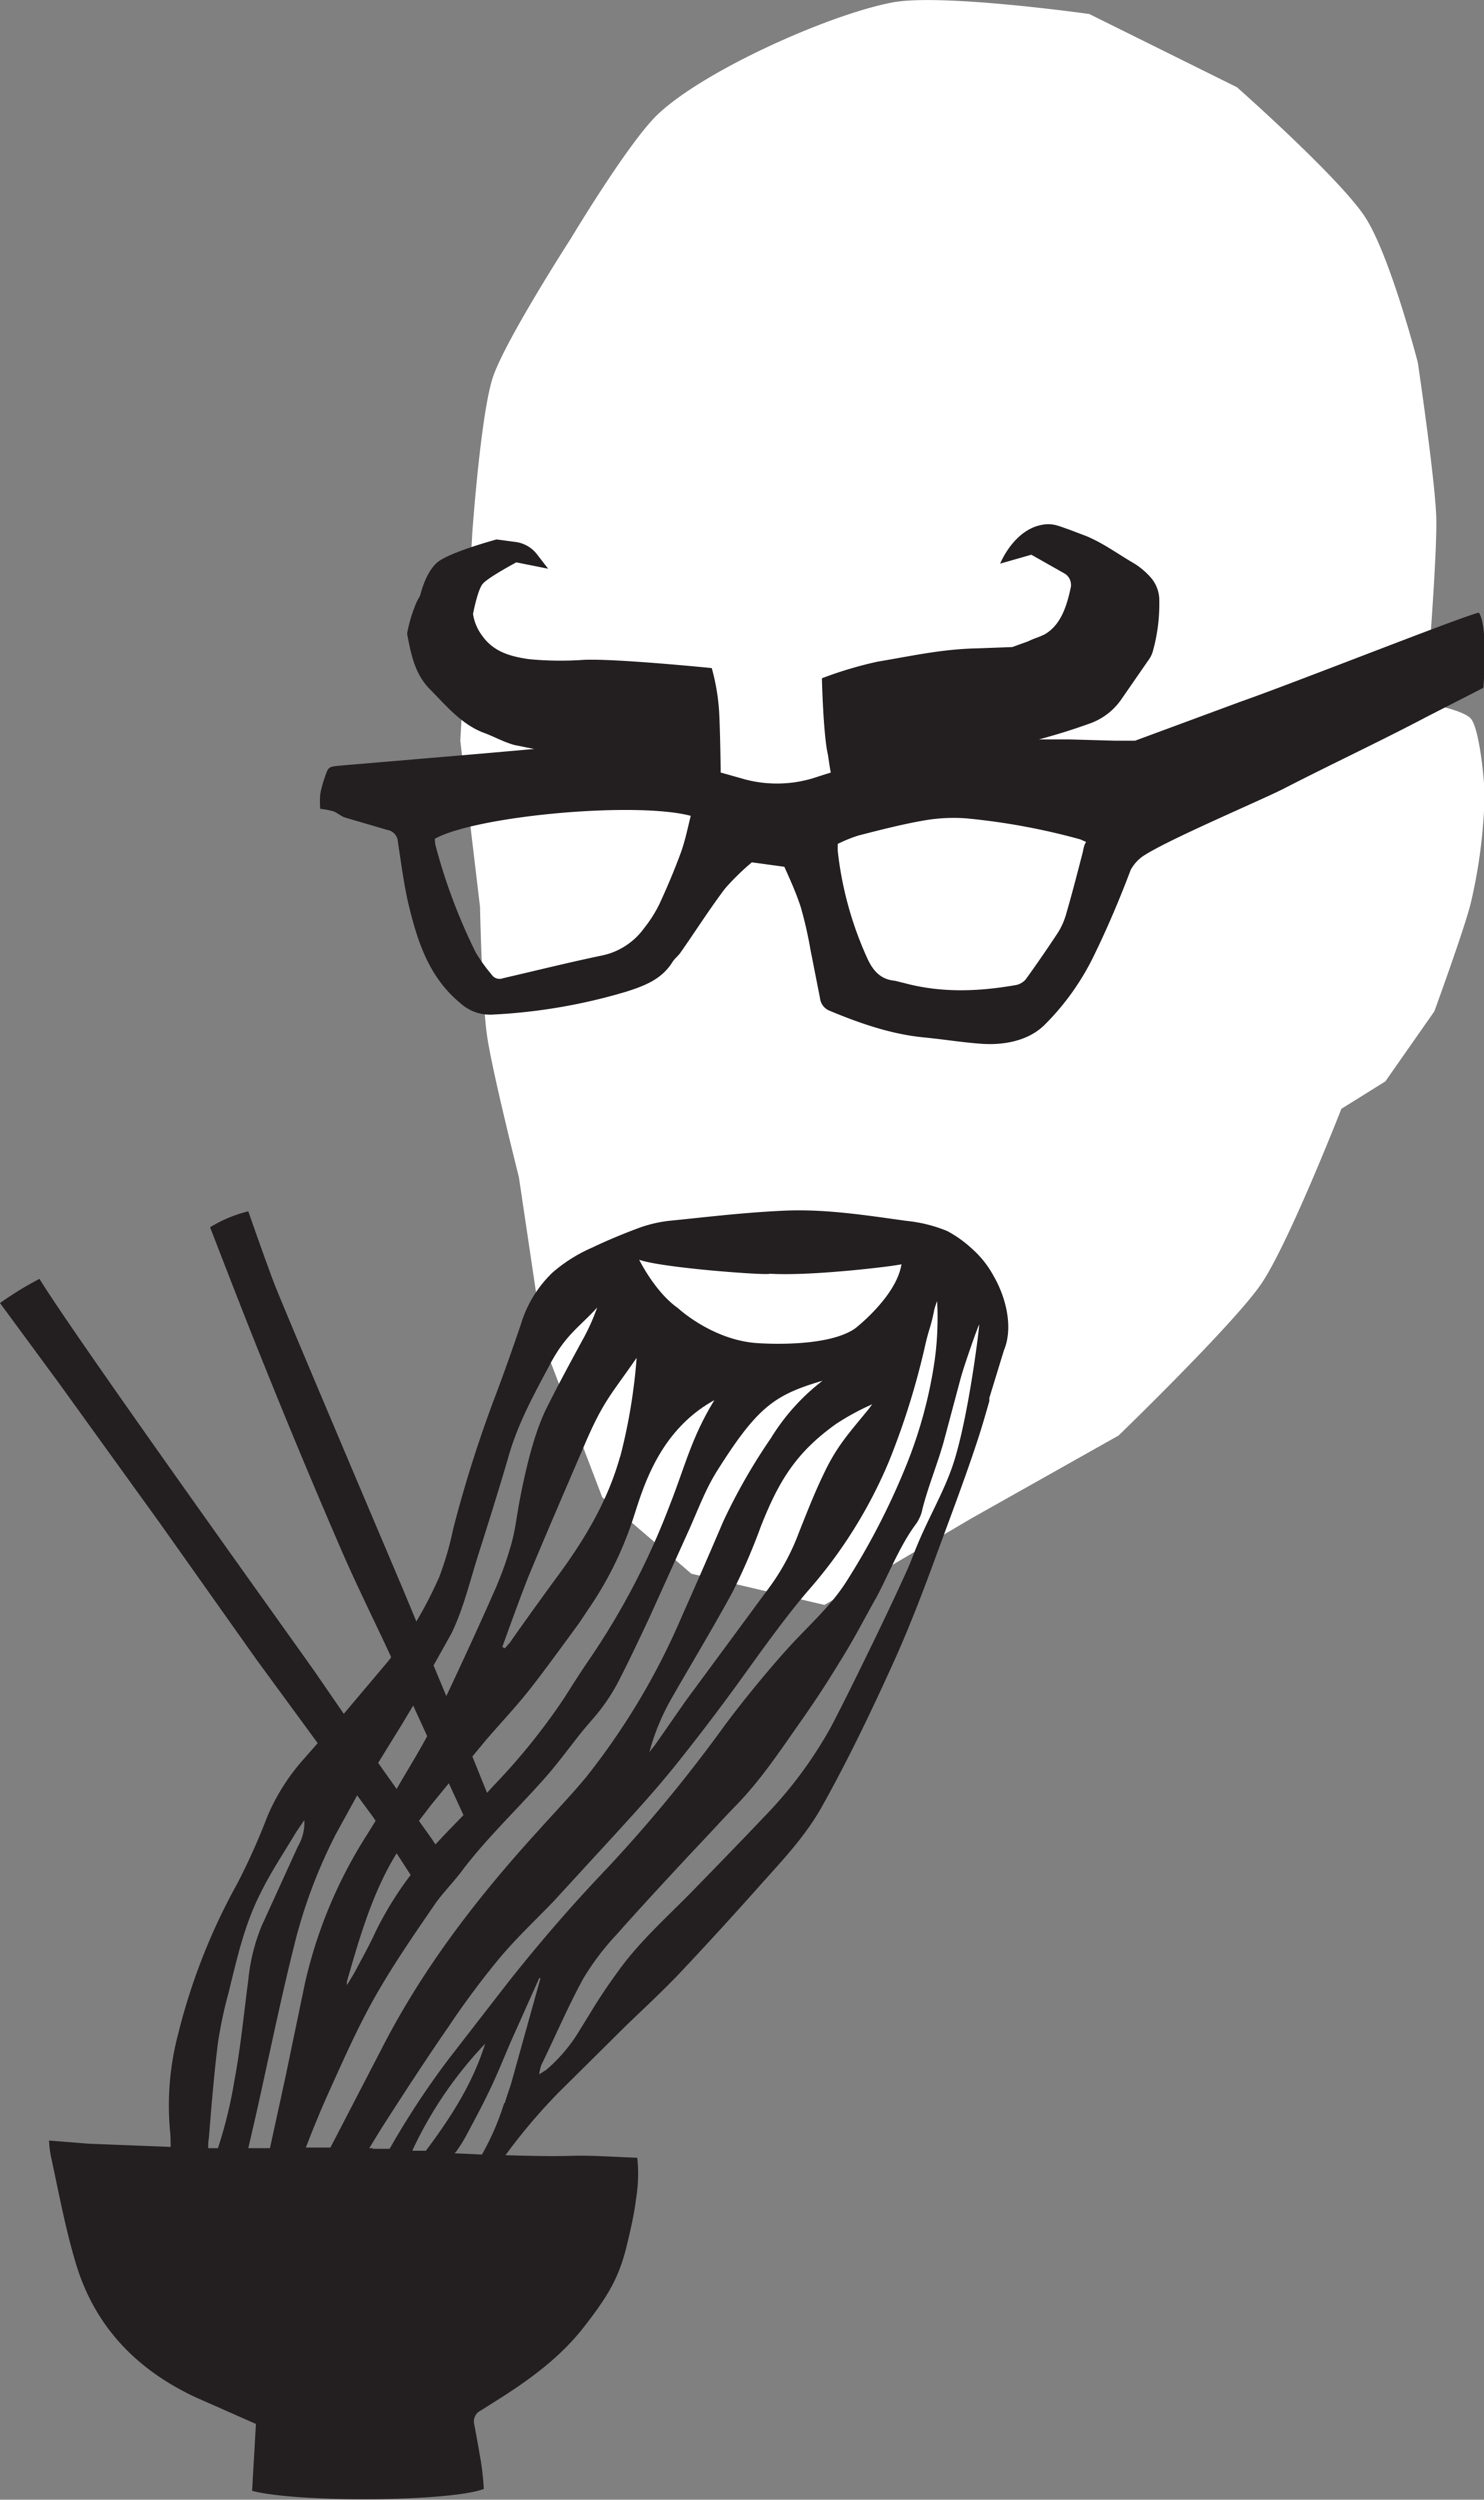<svg id="Design" xmlns="http://www.w3.org/2000/svg" width="233.1" height="392.5" viewBox="0 0 233.1 392.5"><rect x="0" y="0" width="233.1" height="392.5" fill="#808080" stroke="none"/><defs><style>.cls-1{fill:#fff;}.cls-2{fill:#231f20;}</style></defs><title>h_w_aharoni_head</title><path class="cls-1" d="M673.3,4295.6s9.4-15.7,13.9-19.7c7.4-6.8,26.6-15.4,36.5-17.3,7.6-1.5,31,1.8,31,1.8l23.2,11.5s16.3,14.4,20.2,20.5,8.2,22.7,8.2,22.7,2.7,18.2,2.9,24.3-1.7,29.2-1.7,29.2,5.8,1,7.1,2.4,2.1,8.9,2.2,11.9a82.7,82.7,0,0,1-2.2,17.2c-1.1,4.3-5.7,16.9-5.7,16.9l-7.7,11-6.9,4.3s-8.3,21.2-12.6,27.5-22.4,23.8-22.4,23.8l-23.1,13-23.1,13.6-20.9-4.9-14-12-9.2-24.1-3.9-26.2s-4.2-16.6-5-22.2-1.1-20.2-1.1-20.2l-3.1-26.1,1.9-32.8s1.3-18.4,3.2-24.2S673.3,4295.6,673.3,4295.6Z" transform="translate(-583.6 -4258.2)"/><path class="cls-2" d="M815.9,4354.4c-2.2.4-28.4,10.8-37.5,14l-16.5,6.1h-3.3l-7.1-.2h-4.7c2.6-.7,5.2-1.5,7.7-2.4a10.2,10.2,0,0,0,5.1-3.7l4.5-6.5a4.1,4.1,0,0,0,.6-1.3,27.7,27.7,0,0,0,1-7.8,5.5,5.5,0,0,0-1.6-4,11.6,11.6,0,0,0-2.3-1.9c-2.6-1.5-4.7-3.1-7.5-4.3l-2.9-1.1c-1.5-.5-2.4-1-4.1-0.7-4.5.8-6.6,6.1-6.6,6.1l4.9-1.4,5.3,3a2.1,2.1,0,0,1,.9,2.1c-0.6,2.8-1.5,5.9-4.1,7.4-1,.5-1.6.6-2.6,1.1l-2.5.9-5.4.2c-5.6.1-10.4,1.2-15.8,2.1a61.6,61.6,0,0,0-8.7,2.6s0.2,8.5.9,11.8c0.1,0.4.3,2.1,0.5,3l-1.9.6a19.6,19.6,0,0,1-12.2.3l-3.2-.9c0-1.4-.1-6.6-0.2-8.7a33.2,33.2,0,0,0-1.2-7.7s-14.9-1.5-20-1.3a52.1,52.1,0,0,1-8.7-.1c-2.8-.4-5.5-1.1-7.3-3.6a7.6,7.6,0,0,1-1.5-3.5s0.7-3.7,1.5-4.7,5.3-3.4,5.3-3.4l5,1-1.7-2.2a5.1,5.1,0,0,0-3.4-2l-3-.4s-7.4,2-9.3,3.6-2.7,5.2-2.7,5.2l-0.5.9h0a23,23,0,0,0-1.5,4.8,1.3,1.3,0,0,0,0,.6c0.6,3.1,1.2,6.1,3.6,8.5s4.9,5.5,8.5,6.8c1.6,0.6,3.2,1.5,4.8,1.9l3,0.6-7.9.7-22.4,1.9c-2,.2-2,0.1-2.6,1.9a17.8,17.8,0,0,0-.7,2.6,14.9,14.9,0,0,0,0,2.3,12.7,12.7,0,0,1,2.1.4c0.7,0.3,1.2.8,1.9,1l6.5,1.9a2,2,0,0,1,1.7,1.9c0.5,3.2.9,6.4,1.6,9.5,1.4,5.9,3.2,11.7,8.2,15.8a6.9,6.9,0,0,0,5.2,1.8,88.3,88.3,0,0,0,20.9-3.6c2.8-.9,5.5-1.9,7.2-4.6,0.3-.5.8-0.9,1.2-1.4,2.4-3.4,4.6-6.9,7.1-10.2a38.3,38.3,0,0,1,4.2-4.1l5.1,0.7c0.9,2,1.9,4.2,2.6,6.4a62.7,62.7,0,0,1,1.5,6.6c0.5,2.5,1,5.1,1.5,7.6a2.4,2.4,0,0,0,1.5,2c4.8,2,9.7,3.7,14.9,4.2,3.1,0.3,6.1.8,9.1,1s7-.3,9.7-2.9a39.8,39.8,0,0,0,7.9-11.1c2.1-4.3,4-8.8,5.7-13.3a6.2,6.2,0,0,1,2.3-2.4c4.3-2.7,19-8.9,22-10.5,7.4-3.8,14.9-7.3,22.3-11.2l8.8-4.5S817.4,4356.6,815.9,4354.4Zm-125.4,37.8c-1,2.7-2.1,5.3-3.3,7.9a20.4,20.4,0,0,1-2.4,3.8,10.9,10.9,0,0,1-6.5,4.3c-5.3,1.1-10.5,2.4-15.7,3.6a1.5,1.5,0,0,1-1.8-.6,25,25,0,0,1-2.5-3.5,88.7,88.7,0,0,1-6.3-16.8,5.8,5.8,0,0,1-.1-1c6.5-3.6,31.5-5.9,40.2-3.6C691.6,4388.3,691.2,4390.3,690.5,4392.2Zm63.1,0.1c-0.8,3.1-1.6,6.2-2.5,9.3a11.3,11.3,0,0,1-1.3,3q-2.5,3.8-5.1,7.4a2.8,2.8,0,0,1-1.7.9c-5.8,1-11.5,1.2-17.2-.3l-1.6-.4c-2.3-.2-3.5-1.6-4.4-3.6a55.2,55.2,0,0,1-4.6-16.7,10.9,10.9,0,0,1,0-1.2,23.2,23.2,0,0,1,3.2-1.3c3.5-.9,7-1.8,10.5-2.4a26.9,26.9,0,0,1,6.5-.3,103.8,103.8,0,0,1,17.9,3.3l0.9,0.4C753.8,4391,753.8,4391.6,753.6,4392.3Z" transform="translate(-583.6 -4258.2)"/><path class="cls-2" d="M739.7,4458.6a15.8,15.8,0,0,0-3.5-4.4,18.6,18.6,0,0,0-3.8-2.7,22.6,22.6,0,0,0-6.4-1.6c-6.5-.9-12.8-1.9-19.3-1.6s-12.1,1-18.1,1.6a20.8,20.8,0,0,0-4.9,1.2c-2.4.9-4.8,1.9-7.1,3a24.1,24.1,0,0,0-6.2,3.9,18.7,18.7,0,0,0-5,8.2c-1.3,3.8-2.6,7.5-4,11.2a199.5,199.5,0,0,0-6.6,20.8,50.1,50.1,0,0,1-2.2,7.6,65.4,65.4,0,0,1-3.6,7l-2.2-5.3s-18.9-44.5-20.1-47.7c-0.4-1-2-5.4-4.1-11.4a20.7,20.7,0,0,0-6,2.5c2.9,7.5,5.8,15,8.8,22.4q5.8,14.4,12,28.7c2.4,5.5,5.1,10.9,7.6,16.3v0.2l-0.4.5-7,8.3-4.2-6.1c0.1,0-37.6-52.4-43.6-62.2a52.7,52.7,0,0,0-6.2,3.8l9.2,12.5,15.8,21.9,15.3,21.6,9.6,13.1-2.1,2.4a32.6,32.6,0,0,0-5.8,9.1,104.1,104.1,0,0,1-4.7,10.5,96.3,96.3,0,0,0-9.3,23.6,44,44,0,0,0-1.3,15.2c0.1,0.9.1,1.7,0.1,2.6l-12.8-.5-6.3-.5a17.8,17.8,0,0,0,.3,2.5c1.2,5.5,2.2,11,3.8,16.4,2.9,10.1,9.5,17,18.9,21.4l9.5,4.2-0.6,10.5c7.2,1.9,31.3,1.7,36.4-.3-0.1-1.3-.2-2.6-0.4-3.9s-0.7-4.1-1.1-6.2a1.9,1.9,0,0,1,1-2.2l1.9-1.2c5.3-3.3,10.4-6.9,14.3-11.9s5.5-7.8,6.7-12.6c0.6-2.5,1.2-5,1.5-7.5a24.1,24.1,0,0,0,.2-6.5c-3.4-.1-6.9-0.4-10.3-0.3s-6.9,0-10.4-.1a90.1,90.1,0,0,1,8.4-9.9l10.6-10.5c2.7-2.6,5.5-5.2,8.1-7.9q6.6-7,13-14.2c3.5-3.9,7.1-7.7,9.7-12.4,4.3-7.7,8.1-15.7,11.7-23.7,2.2-5,4.2-10.2,6.1-15.4s4.5-12,6.5-18.1c0.7-2.1,1.3-4.2,1.9-6.3v-0.5l2.3-7.5C742.8,4466.6,741.6,4461.9,739.7,4458.6Zm-35.1-.4c6.8,0.4,20.3-1.3,20.6-1.5-0.8,5.1-7.3,10.1-7.3,10.1-4.2,2.9-13.7,2.4-15.2,2.3-7-.4-12.4-5.3-12.6-5.5-3.6-2.5-6.1-7.6-6.1-7.6C687.6,4457.3,704.3,4458.5,704.5,4458.2Zm16,20.5-0.6.8c-3.1,3.8-5,5.8-7.1,10.3-1.4,2.9-2.6,6-3.8,9a35.5,35.5,0,0,1-4.4,8.3l-13.2,17.9c-1.7,2.4-3.4,4.9-5.1,7.3l-0.8,1a36.1,36.1,0,0,1,3.7-8.8c3.1-5.4,6.3-10.7,9.3-16.2a95.6,95.6,0,0,0,4.5-10.4c2.8-7.1,5.5-11.6,11.8-16.1A37.9,37.9,0,0,1,720.6,4478.7Zm-24.7-.8c-3.7,6-4.6,10.3-7.2,16.9A115.6,115.6,0,0,1,676,4519c-1.3,1.9-2.5,3.8-3.7,5.7a99.2,99.2,0,0,1-11,13.7l-1.2,1.3-2.3-5.7,1.9-2.3c2.2-2.6,4.5-5,6.6-7.6s5.6-7.4,8.3-11.1l1.4-2.1a55.5,55.5,0,0,0,6.9-13.8C684.4,4492.7,686.7,4483,695.9,4478Zm-14.9,9c-2,7.2-5.8,13.4-10.2,19.3-2.4,3.3-4.8,6.6-7.1,9.9l-0.8.9-0.4-.2c1.3-3.6,2.6-7.2,4-10.8,2.9-7,5.9-13.9,8.9-20.9s4.2-7.9,8.2-13.7A87.8,87.8,0,0,1,681,4487Zm-26.5,27.8c1.9-3.9,2.9-8.2,4.2-12.3s3.3-10.4,4.8-15.6,4-9.7,6.5-14.4,4.6-5.8,7.4-8.9a33.1,33.1,0,0,1-2.3,5.1c-1.9,3.5-3.8,7-5.6,10.6s-3,8.4-3.9,12.7-0.9,5.9-1.7,8.8a56.2,56.2,0,0,1-2.9,7.9c-2.3,5.2-4.7,10.4-7.1,15.5l-0.2.4-2-4.8Zm-0.4,23.5,2.3,5-2.9,3-1.5,1.6-0.6-.9-2-2.8,2-2.6Zm-7.4-9.2,1.8-3,2.2,4.8c-1.5,2.8-3.2,5.5-4.8,8.3l-2.9-4.1Zm1.4,23.6a54,54,0,0,0-5.5,8.9c-1,2.2-2.2,4.3-3.3,6.4l-1.2,2a2.7,2.7,0,0,1,0-.6c1.9-6.6,3.8-13.2,7.2-19.1l0.6-1Zm-30.3,42.9h-1.5c0-.5,0-1,0.1-1.5,0.4-5,.8-9.9,1.4-14.8a67.3,67.3,0,0,1,1.7-8.1c1.3-5.3,2.5-10.7,5-15.6,1.6-3.3,3.7-6.4,5.6-9.6l1.3-1.9a7.3,7.3,0,0,1-1,4.1l-5.7,12.5a29.8,29.8,0,0,0-2.1,8.5c-0.7,5.3-1.2,10.6-2.2,15.9A70.5,70.5,0,0,1,617.8,4595.6Zm10.6-11-2.4,11h-3.4l1.2-5.2c2-8.9,3.8-17.8,6-26.6a80.2,80.2,0,0,1,6.6-17.6c1.1-2,2.2-4,3.3-6l2.5,3.4,0.4,0.6-1.3,2.1a73.3,73.3,0,0,0-9.8,23.4Zm3.2,11c1-2.6,2.1-5.3,3.2-7.8,2.4-5.3,4.7-10.6,7.5-15.6s6.1-9.8,9.4-14.6c1.4-2.1,3.3-3.9,4.8-6,3.8-4.9,8.3-9.2,12.4-13.8,1.9-2.1,3.6-4.4,5.4-6.7s2.6-3,3.8-4.6a29.4,29.4,0,0,0,2.6-4.1c1.7-3.3,3.3-6.7,4.9-10.1l6.1-13.5c1.5-3.3,2.7-6.7,4.7-9.8,6.2-9.8,8.9-11.7,16.4-13.9a33.2,33.2,0,0,0-8.1,9,91.4,91.4,0,0,0-7.5,13.1q-3.2,7.5-6.5,14.9a109.9,109.9,0,0,1-15,25.2c-2.4,2.9-5.1,5.7-7.6,8.5-9.4,10.3-17.9,21.3-24.3,33.7l-8.3,16h-3.9Zm10.7,0h-0.7l1.9-3.1c3.4-5.3,6.9-10.7,10.5-15.9,2.4-3.6,5-7.1,7.7-10.4s5.8-6.2,8.8-9.3l10.1-11c3.1-3.4,6.1-6.7,9-10.3s6.2-7.9,9.2-12,7.5-10.6,11.7-15.5a73.8,73.8,0,0,0,12.8-20.5,118.3,118.3,0,0,0,5.7-18.4c0.6-2.5.8-2.5,1.3-5,0.1-.5.3-1.1,0.5-1.6a49.1,49.1,0,0,1-.4,9.4,71.3,71.3,0,0,1-4.7,17,111.8,111.8,0,0,1-9.2,17.7c-2.3,3.6-5.4,6.4-8.3,9.5s-7.5,8.6-10.9,13.2a230.9,230.9,0,0,1-18.2,22.1q-8.7,9.1-16.5,19.1l-8.6,11.1a129.1,129.1,0,0,0-9.2,14h-2.8Zm6.1,0.3a62.8,62.8,0,0,1,11.4-16.7c-2,6.4-5.5,11.7-9.3,16.8h-2.1Zm14.4-7.4a40.8,40.8,0,0,1-3.5,8.1l-4.3-.2,0.2-.2a21.4,21.4,0,0,0,1.8-2.9c1.5-2.8,3-5.6,4.3-8.5s2.1-5,3.2-7.4l3.8-8.5h0.2l-4.6,16.5C663.6,4586.3,663.2,4587.3,662.9,4588.4ZM733,4489c-1.2,3.3-2.9,6.4-4.4,9.7s-1.6,4-2.5,6c-1.9,4.2-3.9,8.4-5.9,12.5s-4,8.2-6.1,12.2a65.7,65.7,0,0,1-10.5,14.1c-3.7,3.9-7.4,7.7-11.1,11.5s-8.2,7.8-11.5,12.3-4.3,6.4-6.3,9.6a25,25,0,0,1-5.3,6.3l-1.1.7a7.4,7.4,0,0,1,.3-1.4c2.2-4.5,4.2-9.2,6.6-13.6a40.9,40.9,0,0,1,5.3-7c3.9-4.4,8-8.8,12-13.1,2.1-2.2,4.2-4.5,6.3-6.7,4.1-4.1,7.2-8.8,10.5-13.5s4.5-6.7,6.6-10.1,3.5-6.2,5.2-9.2,3.7-8.2,6.3-11.7a6,6,0,0,0,1.1-2.5c0.9-3.5,2.3-6.9,3.3-10.4l2.7-10.1c0.6-2.2,2.8-8.4,2.9-8.4S735.6,4482,733,4489Z" transform="translate(-583.6 -4258.2)"/></svg>